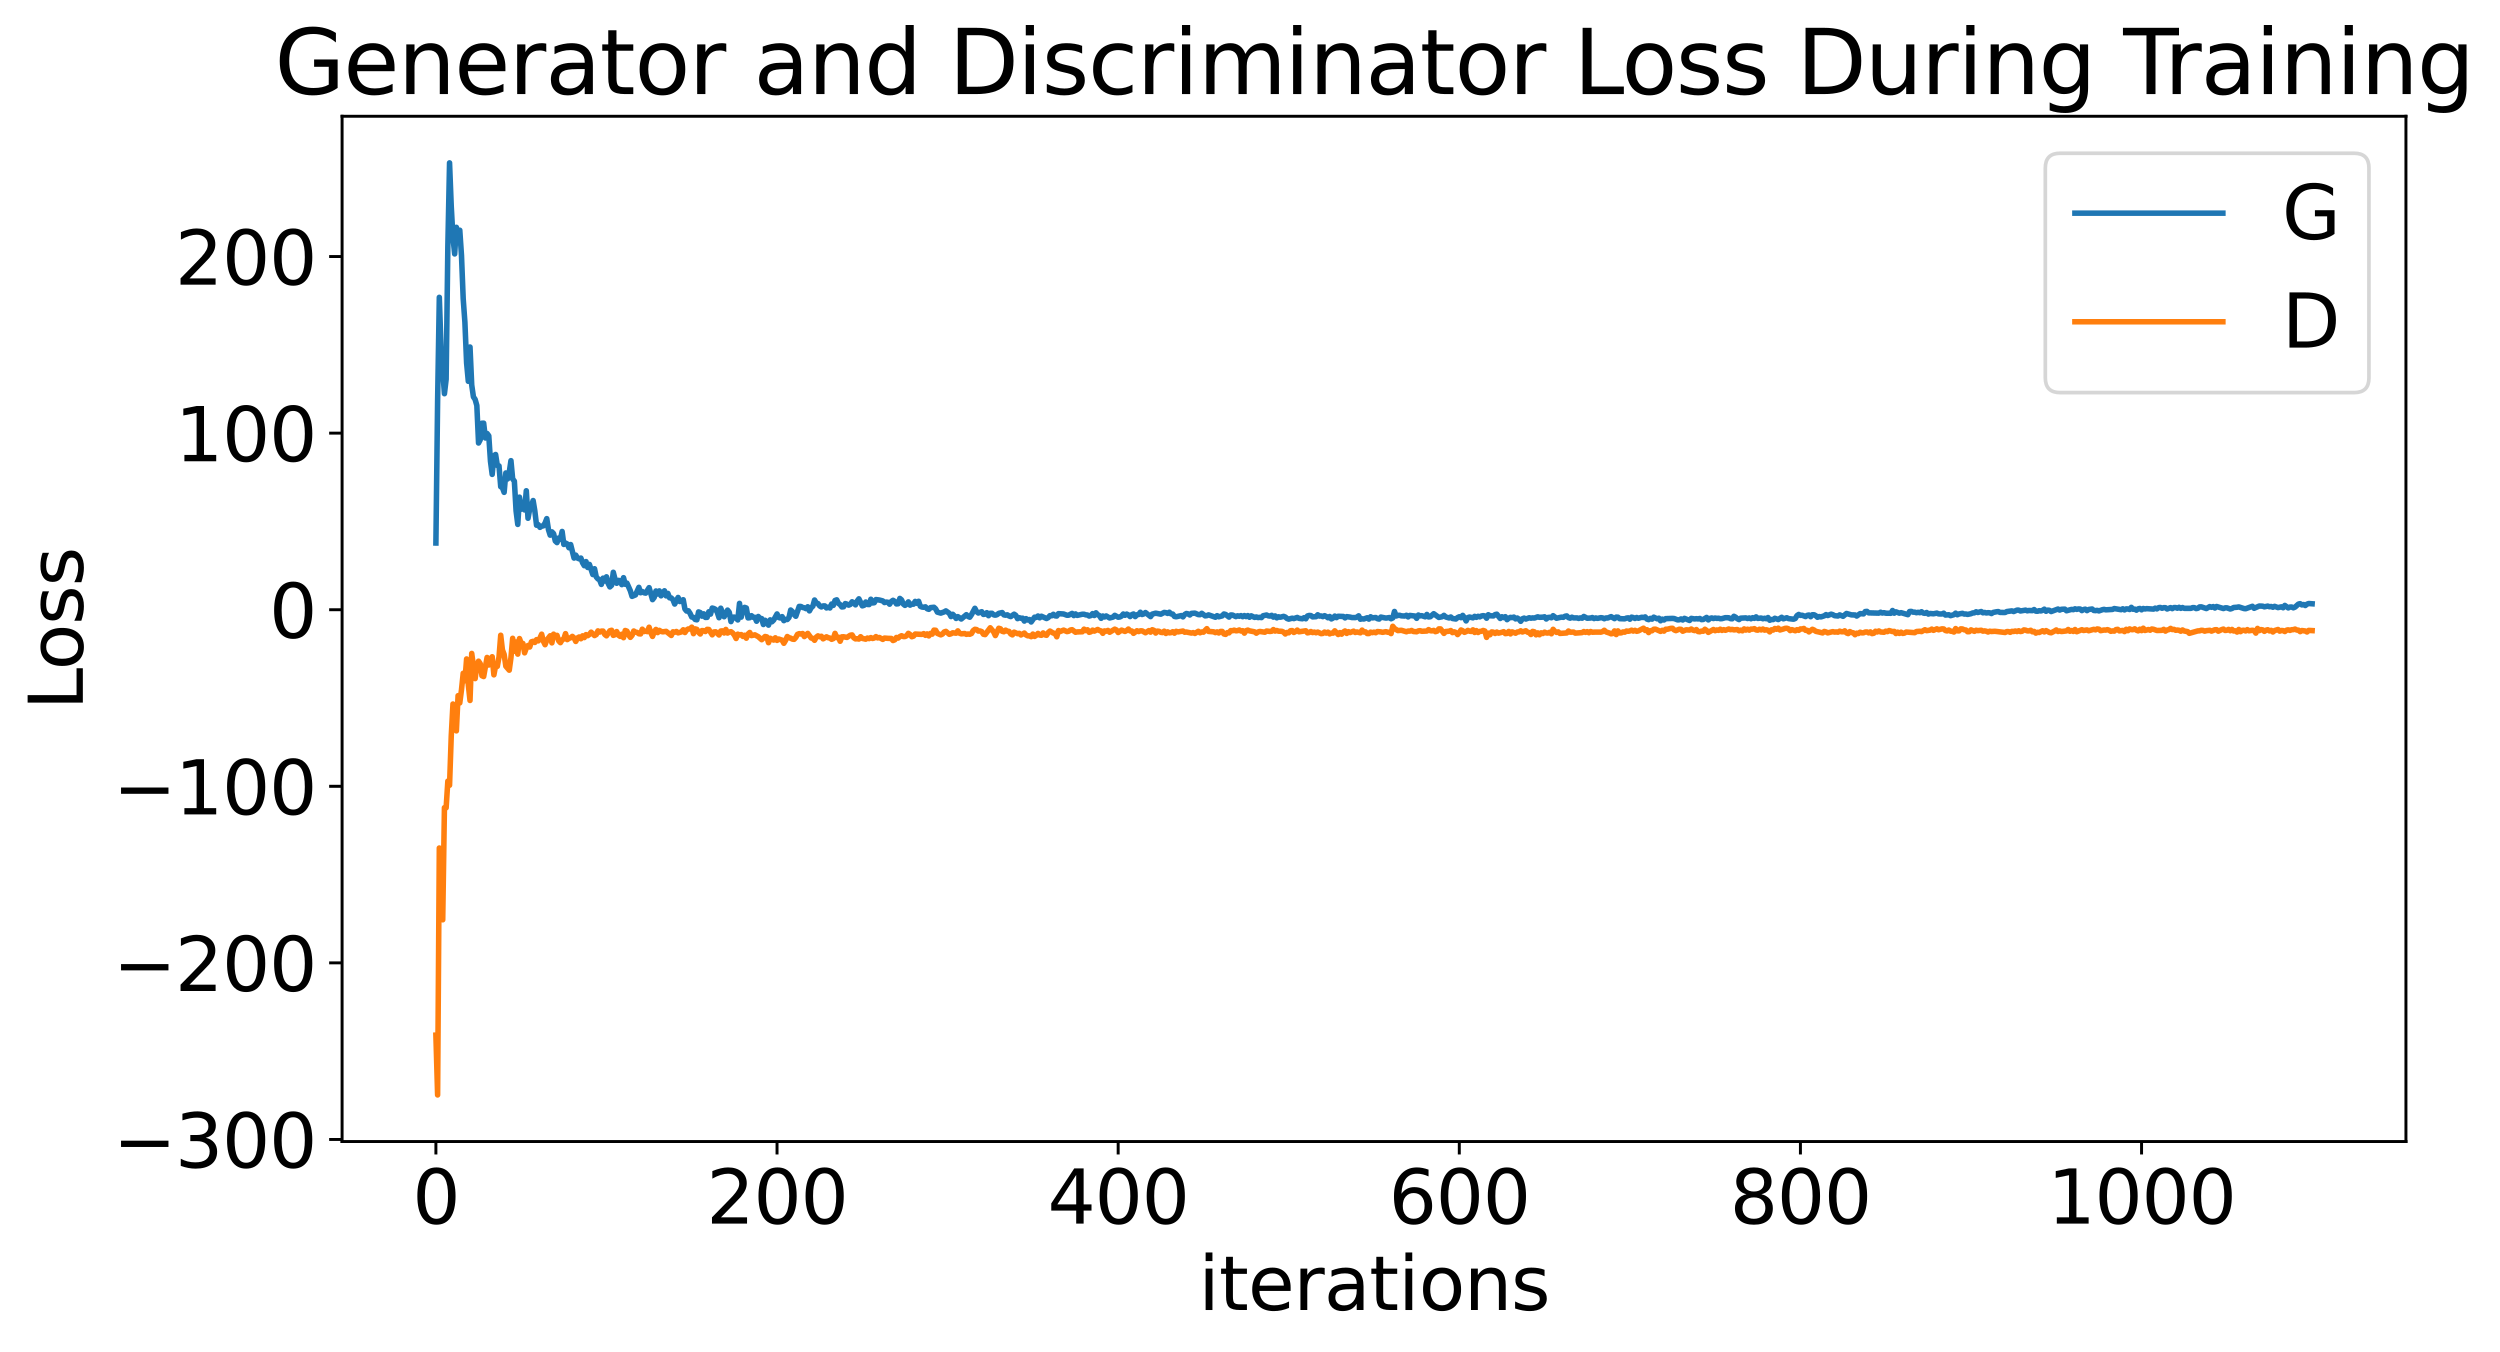 <?xml version="1.0" encoding="utf-8" standalone="no"?>
<!DOCTYPE svg PUBLIC "-//W3C//DTD SVG 1.1//EN"
  "http://www.w3.org/Graphics/SVG/1.1/DTD/svg11.dtd">
<svg xmlns:xlink="http://www.w3.org/1999/xlink" width="675.923pt" height="365.549pt" viewBox="0 0 675.923 365.549" xmlns="http://www.w3.org/2000/svg" version="1.1">
 <defs>
  <style type="text/css">*{stroke-linejoin: round; stroke-linecap: butt}</style>
 </defs>
 <g id="figure_1">
  <g id="patch_1">
   <path d="M 0 365.549 
L 675.923 365.549 
L 675.923 -0 
L 0 -0 
z
" style="fill: #ffffff"/>
  </g>
  <g id="axes_1">
   <g id="patch_2">
    <path d="M 92.491 308.636 
L 650.491 308.636 
L 650.491 31.436 
L 92.491 31.436 
z
" style="fill: #ffffff"/>
   </g>
   <g id="matplotlib.axis_1">
    <g id="xtick_1">
     <g id="line2d_1">
      <defs>
       <path id="mc535c08375" d="M 0 0 
L 0 3.5 
" style="stroke: #000000; stroke-width: 0.8"/>
      </defs>
      <g>
       <use xlink:href="#mc535c08375" x="117.854" y="308.636" style="stroke: #000000; stroke-width: 0.8"/>
      </g>
     </g>
     <g id="text_1">
      <!-- 0 -->
      <g transform="translate(111.492 330.833) scale(0.2 -0.2)">
       <defs>
        <path id="DejaVuSans-30" d="M 2034 4250 
Q 1547 4250 1301 3770 
Q 1056 3291 1056 2328 
Q 1056 1369 1301 889 
Q 1547 409 2034 409 
Q 2525 409 2770 889 
Q 3016 1369 3016 2328 
Q 3016 3291 2770 3770 
Q 2525 4250 2034 4250 
z
M 2034 4750 
Q 2819 4750 3233 4129 
Q 3647 3509 3647 2328 
Q 3647 1150 3233 529 
Q 2819 -91 2034 -91 
Q 1250 -91 836 529 
Q 422 1150 422 2328 
Q 422 3509 836 4129 
Q 1250 4750 2034 4750 
z
" transform="scale(0.016)"/>
       </defs>
       <use xlink:href="#DejaVuSans-30"/>
      </g>
     </g>
    </g>
    <g id="xtick_2">
     <g id="line2d_2">
      <g>
       <use xlink:href="#mc535c08375" x="210.086" y="308.636" style="stroke: #000000; stroke-width: 0.8"/>
      </g>
     </g>
     <g id="text_2">
      <!-- 200 -->
      <g transform="translate(190.998 330.833) scale(0.2 -0.2)">
       <defs>
        <path id="DejaVuSans-32" d="M 1228 531 
L 3431 531 
L 3431 0 
L 469 0 
L 469 531 
Q 828 903 1448 1529 
Q 2069 2156 2228 2338 
Q 2531 2678 2651 2914 
Q 2772 3150 2772 3378 
Q 2772 3750 2511 3984 
Q 2250 4219 1831 4219 
Q 1534 4219 1204 4116 
Q 875 4013 500 3803 
L 500 4441 
Q 881 4594 1212 4672 
Q 1544 4750 1819 4750 
Q 2544 4750 2975 4387 
Q 3406 4025 3406 3419 
Q 3406 3131 3298 2873 
Q 3191 2616 2906 2266 
Q 2828 2175 2409 1742 
Q 1991 1309 1228 531 
z
" transform="scale(0.016)"/>
       </defs>
       <use xlink:href="#DejaVuSans-32"/>
       <use xlink:href="#DejaVuSans-30" x="63.623"/>
       <use xlink:href="#DejaVuSans-30" x="127.246"/>
      </g>
     </g>
    </g>
    <g id="xtick_3">
     <g id="line2d_3">
      <g>
       <use xlink:href="#mc535c08375" x="302.317" y="308.636" style="stroke: #000000; stroke-width: 0.8"/>
      </g>
     </g>
     <g id="text_3">
      <!-- 400 -->
      <g transform="translate(283.23 330.833) scale(0.2 -0.2)">
       <defs>
        <path id="DejaVuSans-34" d="M 2419 4116 
L 825 1625 
L 2419 1625 
L 2419 4116 
z
M 2253 4666 
L 3047 4666 
L 3047 1625 
L 3713 1625 
L 3713 1100 
L 3047 1100 
L 3047 0 
L 2419 0 
L 2419 1100 
L 313 1100 
L 313 1709 
L 2253 4666 
z
" transform="scale(0.016)"/>
       </defs>
       <use xlink:href="#DejaVuSans-34"/>
       <use xlink:href="#DejaVuSans-30" x="63.623"/>
       <use xlink:href="#DejaVuSans-30" x="127.246"/>
      </g>
     </g>
    </g>
    <g id="xtick_4">
     <g id="line2d_4">
      <g>
       <use xlink:href="#mc535c08375" x="394.548" y="308.636" style="stroke: #000000; stroke-width: 0.8"/>
      </g>
     </g>
     <g id="text_4">
      <!-- 600 -->
      <g transform="translate(375.461 330.833) scale(0.2 -0.2)">
       <defs>
        <path id="DejaVuSans-36" d="M 2113 2584 
Q 1688 2584 1439 2293 
Q 1191 2003 1191 1497 
Q 1191 994 1439 701 
Q 1688 409 2113 409 
Q 2538 409 2786 701 
Q 3034 994 3034 1497 
Q 3034 2003 2786 2293 
Q 2538 2584 2113 2584 
z
M 3366 4563 
L 3366 3988 
Q 3128 4100 2886 4159 
Q 2644 4219 2406 4219 
Q 1781 4219 1451 3797 
Q 1122 3375 1075 2522 
Q 1259 2794 1537 2939 
Q 1816 3084 2150 3084 
Q 2853 3084 3261 2657 
Q 3669 2231 3669 1497 
Q 3669 778 3244 343 
Q 2819 -91 2113 -91 
Q 1303 -91 875 529 
Q 447 1150 447 2328 
Q 447 3434 972 4092 
Q 1497 4750 2381 4750 
Q 2619 4750 2861 4703 
Q 3103 4656 3366 4563 
z
" transform="scale(0.016)"/>
       </defs>
       <use xlink:href="#DejaVuSans-36"/>
       <use xlink:href="#DejaVuSans-30" x="63.623"/>
       <use xlink:href="#DejaVuSans-30" x="127.246"/>
      </g>
     </g>
    </g>
    <g id="xtick_5">
     <g id="line2d_5">
      <g>
       <use xlink:href="#mc535c08375" x="486.78" y="308.636" style="stroke: #000000; stroke-width: 0.8"/>
      </g>
     </g>
     <g id="text_5">
      <!-- 800 -->
      <g transform="translate(467.692 330.833) scale(0.2 -0.2)">
       <defs>
        <path id="DejaVuSans-38" d="M 2034 2216 
Q 1584 2216 1326 1975 
Q 1069 1734 1069 1313 
Q 1069 891 1326 650 
Q 1584 409 2034 409 
Q 2484 409 2743 651 
Q 3003 894 3003 1313 
Q 3003 1734 2745 1975 
Q 2488 2216 2034 2216 
z
M 1403 2484 
Q 997 2584 770 2862 
Q 544 3141 544 3541 
Q 544 4100 942 4425 
Q 1341 4750 2034 4750 
Q 2731 4750 3128 4425 
Q 3525 4100 3525 3541 
Q 3525 3141 3298 2862 
Q 3072 2584 2669 2484 
Q 3125 2378 3379 2068 
Q 3634 1759 3634 1313 
Q 3634 634 3220 271 
Q 2806 -91 2034 -91 
Q 1263 -91 848 271 
Q 434 634 434 1313 
Q 434 1759 690 2068 
Q 947 2378 1403 2484 
z
M 1172 3481 
Q 1172 3119 1398 2916 
Q 1625 2713 2034 2713 
Q 2441 2713 2670 2916 
Q 2900 3119 2900 3481 
Q 2900 3844 2670 4047 
Q 2441 4250 2034 4250 
Q 1625 4250 1398 4047 
Q 1172 3844 1172 3481 
z
" transform="scale(0.016)"/>
       </defs>
       <use xlink:href="#DejaVuSans-38"/>
       <use xlink:href="#DejaVuSans-30" x="63.623"/>
       <use xlink:href="#DejaVuSans-30" x="127.246"/>
      </g>
     </g>
    </g>
    <g id="xtick_6">
     <g id="line2d_6">
      <g>
       <use xlink:href="#mc535c08375" x="579.011" y="308.636" style="stroke: #000000; stroke-width: 0.8"/>
      </g>
     </g>
     <g id="text_6">
      <!-- 1000 -->
      <g transform="translate(553.561 330.833) scale(0.2 -0.2)">
       <defs>
        <path id="DejaVuSans-31" d="M 794 531 
L 1825 531 
L 1825 4091 
L 703 3866 
L 703 4441 
L 1819 4666 
L 2450 4666 
L 2450 531 
L 3481 531 
L 3481 0 
L 794 0 
L 794 531 
z
" transform="scale(0.016)"/>
       </defs>
       <use xlink:href="#DejaVuSans-31"/>
       <use xlink:href="#DejaVuSans-30" x="63.623"/>
       <use xlink:href="#DejaVuSans-30" x="127.246"/>
       <use xlink:href="#DejaVuSans-30" x="190.869"/>
      </g>
     </g>
    </g>
    <g id="text_7">
     <!-- iterations -->
     <g transform="translate(324.036 354.189) scale(0.2 -0.2)">
      <defs>
       <path id="DejaVuSans-69" d="M 603 3500 
L 1178 3500 
L 1178 0 
L 603 0 
L 603 3500 
z
M 603 4863 
L 1178 4863 
L 1178 4134 
L 603 4134 
L 603 4863 
z
" transform="scale(0.016)"/>
       <path id="DejaVuSans-74" d="M 1172 4494 
L 1172 3500 
L 2356 3500 
L 2356 3053 
L 1172 3053 
L 1172 1153 
Q 1172 725 1289 603 
Q 1406 481 1766 481 
L 2356 481 
L 2356 0 
L 1766 0 
Q 1100 0 847 248 
Q 594 497 594 1153 
L 594 3053 
L 172 3053 
L 172 3500 
L 594 3500 
L 594 4494 
L 1172 4494 
z
" transform="scale(0.016)"/>
       <path id="DejaVuSans-65" d="M 3597 1894 
L 3597 1613 
L 953 1613 
Q 991 1019 1311 708 
Q 1631 397 2203 397 
Q 2534 397 2845 478 
Q 3156 559 3463 722 
L 3463 178 
Q 3153 47 2828 -22 
Q 2503 -91 2169 -91 
Q 1331 -91 842 396 
Q 353 884 353 1716 
Q 353 2575 817 3079 
Q 1281 3584 2069 3584 
Q 2775 3584 3186 3129 
Q 3597 2675 3597 1894 
z
M 3022 2063 
Q 3016 2534 2758 2815 
Q 2500 3097 2075 3097 
Q 1594 3097 1305 2825 
Q 1016 2553 972 2059 
L 3022 2063 
z
" transform="scale(0.016)"/>
       <path id="DejaVuSans-72" d="M 2631 2963 
Q 2534 3019 2420 3045 
Q 2306 3072 2169 3072 
Q 1681 3072 1420 2755 
Q 1159 2438 1159 1844 
L 1159 0 
L 581 0 
L 581 3500 
L 1159 3500 
L 1159 2956 
Q 1341 3275 1631 3429 
Q 1922 3584 2338 3584 
Q 2397 3584 2469 3576 
Q 2541 3569 2628 3553 
L 2631 2963 
z
" transform="scale(0.016)"/>
       <path id="DejaVuSans-61" d="M 2194 1759 
Q 1497 1759 1228 1600 
Q 959 1441 959 1056 
Q 959 750 1161 570 
Q 1363 391 1709 391 
Q 2188 391 2477 730 
Q 2766 1069 2766 1631 
L 2766 1759 
L 2194 1759 
z
M 3341 1997 
L 3341 0 
L 2766 0 
L 2766 531 
Q 2569 213 2275 61 
Q 1981 -91 1556 -91 
Q 1019 -91 701 211 
Q 384 513 384 1019 
Q 384 1609 779 1909 
Q 1175 2209 1959 2209 
L 2766 2209 
L 2766 2266 
Q 2766 2663 2505 2880 
Q 2244 3097 1772 3097 
Q 1472 3097 1187 3025 
Q 903 2953 641 2809 
L 641 3341 
Q 956 3463 1253 3523 
Q 1550 3584 1831 3584 
Q 2591 3584 2966 3190 
Q 3341 2797 3341 1997 
z
" transform="scale(0.016)"/>
       <path id="DejaVuSans-6f" d="M 1959 3097 
Q 1497 3097 1228 2736 
Q 959 2375 959 1747 
Q 959 1119 1226 758 
Q 1494 397 1959 397 
Q 2419 397 2687 759 
Q 2956 1122 2956 1747 
Q 2956 2369 2687 2733 
Q 2419 3097 1959 3097 
z
M 1959 3584 
Q 2709 3584 3137 3096 
Q 3566 2609 3566 1747 
Q 3566 888 3137 398 
Q 2709 -91 1959 -91 
Q 1206 -91 779 398 
Q 353 888 353 1747 
Q 353 2609 779 3096 
Q 1206 3584 1959 3584 
z
" transform="scale(0.016)"/>
       <path id="DejaVuSans-6e" d="M 3513 2113 
L 3513 0 
L 2938 0 
L 2938 2094 
Q 2938 2591 2744 2837 
Q 2550 3084 2163 3084 
Q 1697 3084 1428 2787 
Q 1159 2491 1159 1978 
L 1159 0 
L 581 0 
L 581 3500 
L 1159 3500 
L 1159 2956 
Q 1366 3272 1645 3428 
Q 1925 3584 2291 3584 
Q 2894 3584 3203 3211 
Q 3513 2838 3513 2113 
z
" transform="scale(0.016)"/>
       <path id="DejaVuSans-73" d="M 2834 3397 
L 2834 2853 
Q 2591 2978 2328 3040 
Q 2066 3103 1784 3103 
Q 1356 3103 1142 2972 
Q 928 2841 928 2578 
Q 928 2378 1081 2264 
Q 1234 2150 1697 2047 
L 1894 2003 
Q 2506 1872 2764 1633 
Q 3022 1394 3022 966 
Q 3022 478 2636 193 
Q 2250 -91 1575 -91 
Q 1294 -91 989 -36 
Q 684 19 347 128 
L 347 722 
Q 666 556 975 473 
Q 1284 391 1588 391 
Q 1994 391 2212 530 
Q 2431 669 2431 922 
Q 2431 1156 2273 1281 
Q 2116 1406 1581 1522 
L 1381 1569 
Q 847 1681 609 1914 
Q 372 2147 372 2553 
Q 372 3047 722 3315 
Q 1072 3584 1716 3584 
Q 2034 3584 2315 3537 
Q 2597 3491 2834 3397 
z
" transform="scale(0.016)"/>
      </defs>
      <use xlink:href="#DejaVuSans-69"/>
      <use xlink:href="#DejaVuSans-74" x="27.783"/>
      <use xlink:href="#DejaVuSans-65" x="66.992"/>
      <use xlink:href="#DejaVuSans-72" x="128.516"/>
      <use xlink:href="#DejaVuSans-61" x="169.629"/>
      <use xlink:href="#DejaVuSans-74" x="230.908"/>
      <use xlink:href="#DejaVuSans-69" x="270.117"/>
      <use xlink:href="#DejaVuSans-6f" x="297.9"/>
      <use xlink:href="#DejaVuSans-6e" x="359.082"/>
      <use xlink:href="#DejaVuSans-73" x="422.461"/>
     </g>
    </g>
   </g>
   <g id="matplotlib.axis_2">
    <g id="ytick_1">
     <g id="line2d_7">
      <defs>
       <path id="m885daab486" d="M 0 0 
L -3.5 0 
" style="stroke: #000000; stroke-width: 0.8"/>
      </defs>
      <g>
       <use xlink:href="#m885daab486" x="92.491" y="308.076" style="stroke: #000000; stroke-width: 0.8"/>
      </g>
     </g>
     <g id="text_8">
      <!-- −300 -->
      <g transform="translate(30.556 315.675) scale(0.2 -0.2)">
       <defs>
        <path id="DejaVuSans-2212" d="M 678 2272 
L 4684 2272 
L 4684 1741 
L 678 1741 
L 678 2272 
z
" transform="scale(0.016)"/>
        <path id="DejaVuSans-33" d="M 2597 2516 
Q 3050 2419 3304 2112 
Q 3559 1806 3559 1356 
Q 3559 666 3084 287 
Q 2609 -91 1734 -91 
Q 1441 -91 1130 -33 
Q 819 25 488 141 
L 488 750 
Q 750 597 1062 519 
Q 1375 441 1716 441 
Q 2309 441 2620 675 
Q 2931 909 2931 1356 
Q 2931 1769 2642 2001 
Q 2353 2234 1838 2234 
L 1294 2234 
L 1294 2753 
L 1863 2753 
Q 2328 2753 2575 2939 
Q 2822 3125 2822 3475 
Q 2822 3834 2567 4026 
Q 2313 4219 1838 4219 
Q 1578 4219 1281 4162 
Q 984 4106 628 3988 
L 628 4550 
Q 988 4650 1302 4700 
Q 1616 4750 1894 4750 
Q 2613 4750 3031 4423 
Q 3450 4097 3450 3541 
Q 3450 3153 3228 2886 
Q 3006 2619 2597 2516 
z
" transform="scale(0.016)"/>
       </defs>
       <use xlink:href="#DejaVuSans-2212"/>
       <use xlink:href="#DejaVuSans-33" x="83.789"/>
       <use xlink:href="#DejaVuSans-30" x="147.412"/>
       <use xlink:href="#DejaVuSans-30" x="211.035"/>
      </g>
     </g>
    </g>
    <g id="ytick_2">
     <g id="line2d_8">
      <g>
       <use xlink:href="#m885daab486" x="92.491" y="260.334" style="stroke: #000000; stroke-width: 0.8"/>
      </g>
     </g>
     <g id="text_9">
      <!-- −200 -->
      <g transform="translate(30.556 267.932) scale(0.2 -0.2)">
       <use xlink:href="#DejaVuSans-2212"/>
       <use xlink:href="#DejaVuSans-32" x="83.789"/>
       <use xlink:href="#DejaVuSans-30" x="147.412"/>
       <use xlink:href="#DejaVuSans-30" x="211.035"/>
      </g>
     </g>
    </g>
    <g id="ytick_3">
     <g id="line2d_9">
      <g>
       <use xlink:href="#m885daab486" x="92.491" y="212.591" style="stroke: #000000; stroke-width: 0.8"/>
      </g>
     </g>
     <g id="text_10">
      <!-- −100 -->
      <g transform="translate(30.556 220.19) scale(0.2 -0.2)">
       <use xlink:href="#DejaVuSans-2212"/>
       <use xlink:href="#DejaVuSans-31" x="83.789"/>
       <use xlink:href="#DejaVuSans-30" x="147.412"/>
       <use xlink:href="#DejaVuSans-30" x="211.035"/>
      </g>
     </g>
    </g>
    <g id="ytick_4">
     <g id="line2d_10">
      <g>
       <use xlink:href="#m885daab486" x="92.491" y="164.849" style="stroke: #000000; stroke-width: 0.8"/>
      </g>
     </g>
     <g id="text_11">
      <!-- 0 -->
      <g transform="translate(72.766 172.447) scale(0.2 -0.2)">
       <use xlink:href="#DejaVuSans-30"/>
      </g>
     </g>
    </g>
    <g id="ytick_5">
     <g id="line2d_11">
      <g>
       <use xlink:href="#m885daab486" x="92.491" y="117.106" style="stroke: #000000; stroke-width: 0.8"/>
      </g>
     </g>
     <g id="text_12">
      <!-- 100 -->
      <g transform="translate(47.316 124.704) scale(0.2 -0.2)">
       <use xlink:href="#DejaVuSans-31"/>
       <use xlink:href="#DejaVuSans-30" x="63.623"/>
       <use xlink:href="#DejaVuSans-30" x="127.246"/>
      </g>
     </g>
    </g>
    <g id="ytick_6">
     <g id="line2d_12">
      <g>
       <use xlink:href="#m885daab486" x="92.491" y="69.363" style="stroke: #000000; stroke-width: 0.8"/>
      </g>
     </g>
     <g id="text_13">
      <!-- 200 -->
      <g transform="translate(47.316 76.962) scale(0.2 -0.2)">
       <use xlink:href="#DejaVuSans-32"/>
       <use xlink:href="#DejaVuSans-30" x="63.623"/>
       <use xlink:href="#DejaVuSans-30" x="127.246"/>
      </g>
     </g>
    </g>
    <g id="text_14">
     <!-- Loss -->
     <g transform="translate(22.397 191.971) rotate(-90) scale(0.2 -0.2)">
      <defs>
       <path id="DejaVuSans-4c" d="M 628 4666 
L 1259 4666 
L 1259 531 
L 3531 531 
L 3531 0 
L 628 0 
L 628 4666 
z
" transform="scale(0.016)"/>
      </defs>
      <use xlink:href="#DejaVuSans-4c"/>
      <use xlink:href="#DejaVuSans-6f" x="53.963"/>
      <use xlink:href="#DejaVuSans-73" x="115.145"/>
      <use xlink:href="#DejaVuSans-73" x="167.244"/>
     </g>
    </g>
   </g>
   <g id="line2d_13">
    <path d="M 117.854 146.813 
L 118.315 108.372 
L 118.777 80.392 
L 119.238 93.975 
L 120.16 106.443 
L 120.621 102.549 
L 121.082 66.652 
L 121.544 44.036 
L 122.005 55.804 
L 122.466 64.166 
L 122.927 68.653 
L 123.388 61.461 
L 123.849 63.79 
L 124.31 62.243 
L 124.772 69.058 
L 125.233 80.741 
L 125.694 87.131 
L 126.155 98.14 
L 126.616 103.093 
L 127.077 93.826 
L 127.539 104.095 
L 128 107.309 
L 128.461 107.993 
L 128.922 109.645 
L 129.383 119.774 
L 129.844 118.893 
L 130.306 114.43 
L 130.767 114.412 
L 131.228 118.415 
L 131.689 117.207 
L 132.15 117.824 
L 132.611 124.735 
L 133.072 128.259 
L 133.534 123.196 
L 133.995 122.886 
L 134.456 125.844 
L 134.917 125.967 
L 135.378 131.582 
L 135.839 131.872 
L 136.301 133.114 
L 136.762 127.878 
L 137.223 129.496 
L 137.684 127.713 
L 138.145 124.552 
L 138.606 129.481 
L 139.067 130.091 
L 139.529 138.115 
L 139.99 141.782 
L 140.451 134.415 
L 140.912 137.676 
L 141.373 136.065 
L 141.834 137.87 
L 142.296 132.691 
L 142.757 140.12 
L 143.218 137.645 
L 143.679 136.745 
L 144.14 135.336 
L 144.601 138.13 
L 145.063 142.003 
L 145.524 141.846 
L 145.985 142.579 
L 146.446 142.251 
L 146.907 142.172 
L 147.368 141.417 
L 147.829 140.225 
L 148.291 143.217 
L 148.752 144.688 
L 149.213 143.797 
L 149.674 144.278 
L 150.135 146.271 
L 150.596 146.702 
L 151.058 145.462 
L 151.519 145.834 
L 151.98 143.693 
L 152.441 147.194 
L 152.902 146.821 
L 153.363 147.072 
L 153.825 148.094 
L 154.286 147.234 
L 155.208 150.884 
L 155.669 150.093 
L 156.13 150.883 
L 156.591 151.093 
L 157.053 150.889 
L 157.514 152.174 
L 157.975 152.943 
L 158.436 151.838 
L 158.897 153.426 
L 159.358 152.602 
L 160.281 155.337 
L 160.742 153.769 
L 161.203 155.986 
L 161.664 156.514 
L 162.125 156.792 
L 162.586 158.005 
L 163.048 156.319 
L 163.509 157.103 
L 163.97 155.953 
L 164.431 157.745 
L 164.892 158.684 
L 165.353 158.245 
L 165.815 154.73 
L 166.276 156.566 
L 166.737 157.7 
L 167.198 156.92 
L 167.659 157.017 
L 168.12 158.068 
L 168.582 156.191 
L 169.043 157.969 
L 169.504 157.663 
L 170.426 159.728 
L 170.887 161.236 
L 171.81 160.848 
L 172.732 158.8 
L 173.193 160.26 
L 173.654 159.927 
L 174.115 160.268 
L 174.577 160.365 
L 175.499 158.884 
L 176.421 162.123 
L 176.882 161.528 
L 177.344 159.785 
L 177.805 160.608 
L 178.266 159.759 
L 178.727 161.089 
L 179.649 159.732 
L 180.11 161.107 
L 180.572 160.441 
L 181.033 161.63 
L 181.494 161.671 
L 181.955 162.152 
L 182.416 163.316 
L 183.339 161.537 
L 183.8 162.636 
L 184.722 162.15 
L 185.183 164.664 
L 185.644 165.211 
L 186.106 165.14 
L 186.567 165.83 
L 187.028 166.831 
L 187.489 166.919 
L 187.95 167.478 
L 188.411 167.576 
L 188.872 165.443 
L 189.334 165.627 
L 189.795 166.593 
L 190.256 165.962 
L 190.717 166.931 
L 191.178 166.917 
L 191.639 165.406 
L 192.101 166.035 
L 192.562 164.4 
L 193.023 164.528 
L 193.484 164.778 
L 193.945 165.584 
L 194.406 167.012 
L 194.867 164.441 
L 195.79 166.745 
L 196.712 164.956 
L 197.173 165.544 
L 197.634 168.059 
L 198.096 166.863 
L 198.557 166.852 
L 199.018 167.158 
L 199.479 167.611 
L 199.94 163.137 
L 200.401 166.852 
L 200.863 164.939 
L 201.324 164.214 
L 201.785 164.387 
L 202.246 167.064 
L 202.707 167.008 
L 203.168 166.463 
L 203.629 166.887 
L 204.091 166.91 
L 204.552 167.963 
L 205.013 166.681 
L 205.474 167.176 
L 205.935 167.246 
L 206.396 168.844 
L 206.858 167.709 
L 207.319 168.158 
L 207.78 169.018 
L 208.241 167.592 
L 208.702 168.116 
L 209.163 167.66 
L 210.086 165.995 
L 210.547 166.96 
L 211.008 167.091 
L 211.469 166.722 
L 211.93 167.802 
L 212.391 167.452 
L 212.853 167.494 
L 213.314 166.977 
L 213.775 164.934 
L 214.236 165.345 
L 214.697 166.148 
L 215.158 166.617 
L 216.081 163.957 
L 216.542 163.967 
L 217.003 164.243 
L 217.464 164.333 
L 217.925 164.564 
L 218.386 164.054 
L 218.848 165.162 
L 219.309 164.311 
L 219.77 163.895 
L 220.231 162.23 
L 220.692 163.021 
L 221.153 163.191 
L 221.615 163.821 
L 222.076 164.095 
L 222.537 163.816 
L 222.998 163.811 
L 223.459 164.366 
L 223.92 164.154 
L 224.382 164.381 
L 224.843 163.315 
L 225.304 163.672 
L 225.765 162.35 
L 226.226 162.175 
L 226.687 163.137 
L 227.148 163.468 
L 227.61 164.098 
L 228.071 164.052 
L 228.532 163.192 
L 228.993 163.338 
L 229.454 163.61 
L 229.915 163.409 
L 230.377 162.704 
L 230.838 163.023 
L 231.299 163.529 
L 231.76 162.514 
L 232.221 161.906 
L 233.144 163.801 
L 233.605 163.662 
L 234.066 162.767 
L 234.527 163.428 
L 234.988 163.458 
L 235.449 162.019 
L 235.91 163.02 
L 236.372 162.951 
L 236.833 162.107 
L 237.755 162.229 
L 238.677 162.468 
L 239.139 162.913 
L 239.6 162.775 
L 240.061 162.843 
L 240.522 163.355 
L 240.983 162.628 
L 241.444 162.306 
L 241.906 162.595 
L 242.367 163.28 
L 242.828 163.235 
L 243.289 161.798 
L 243.75 162.181 
L 244.211 163.301 
L 244.672 163.675 
L 245.134 163.381 
L 245.595 162.734 
L 246.056 163.61 
L 246.517 163.323 
L 246.978 163.353 
L 247.439 162.602 
L 247.901 163.122 
L 248.362 162.57 
L 248.823 163.909 
L 249.284 164.132 
L 249.745 164.182 
L 250.206 164.069 
L 250.667 164.588 
L 251.129 164.74 
L 251.59 164.283 
L 252.512 164.186 
L 252.973 164.616 
L 253.434 165.504 
L 254.357 165.767 
L 255.279 165.438 
L 255.74 165.166 
L 256.663 165.821 
L 257.124 166.699 
L 257.585 166.09 
L 258.046 166.546 
L 258.507 167.202 
L 258.968 166.722 
L 259.891 167.357 
L 261.274 166.196 
L 261.735 166.672 
L 262.196 166.874 
L 262.658 166.186 
L 263.58 164.469 
L 264.041 165.367 
L 264.502 165.737 
L 265.425 165.389 
L 265.886 166.118 
L 266.347 166.045 
L 266.808 165.652 
L 267.269 166.464 
L 267.73 165.812 
L 268.191 165.811 
L 268.653 166.233 
L 269.114 166.329 
L 269.575 166.184 
L 270.036 165.832 
L 270.958 165.619 
L 271.42 166.241 
L 271.881 166.332 
L 272.342 166.229 
L 272.803 166.537 
L 273.264 166.707 
L 274.186 166.057 
L 274.648 166.367 
L 275.109 167.26 
L 275.57 167.008 
L 276.031 167.162 
L 276.492 167.142 
L 276.953 167.918 
L 277.415 167.266 
L 277.876 167.63 
L 278.337 167.502 
L 278.798 168.161 
L 279.72 166.867 
L 280.182 166.92 
L 280.643 166.549 
L 281.104 167.039 
L 281.565 166.612 
L 282.948 167.228 
L 283.41 166.976 
L 283.871 166.452 
L 284.332 166.489 
L 284.793 166.092 
L 285.254 166.502 
L 285.715 166.56 
L 286.177 165.91 
L 287.56 166.006 
L 288.482 166.349 
L 288.944 166.323 
L 289.866 165.846 
L 290.327 166.437 
L 290.788 165.984 
L 291.249 166.38 
L 292.633 166.068 
L 293.094 166.07 
L 293.555 166.238 
L 294.016 166.275 
L 294.477 166.56 
L 294.939 166.428 
L 295.4 165.903 
L 295.861 166.414 
L 296.322 165.688 
L 296.783 166.21 
L 297.244 166.443 
L 297.706 167.175 
L 298.167 166.547 
L 298.628 166.812 
L 299.089 166.534 
L 300.011 167.081 
L 300.934 166.84 
L 301.395 166.369 
L 302.317 166.876 
L 302.778 166.808 
L 303.239 166.563 
L 303.701 166.01 
L 304.162 166.357 
L 304.623 166.028 
L 305.084 166.255 
L 305.545 166.696 
L 306.006 166.184 
L 306.467 166.003 
L 306.929 166.706 
L 307.39 166.215 
L 307.851 166.142 
L 308.312 165.532 
L 308.773 166.138 
L 309.234 165.987 
L 309.696 165.612 
L 311.079 166.712 
L 311.54 166.035 
L 312.463 165.784 
L 313.846 166.055 
L 314.768 165.584 
L 315.229 165.646 
L 315.691 165.847 
L 316.152 165.522 
L 316.613 165.979 
L 317.074 166.035 
L 317.535 166.662 
L 317.996 166.76 
L 319.38 166.435 
L 319.841 166.783 
L 320.302 166.141 
L 320.763 165.875 
L 321.225 165.975 
L 321.686 166.271 
L 322.147 165.838 
L 323.069 165.77 
L 323.991 166.178 
L 324.453 166.191 
L 324.914 165.818 
L 325.836 166.511 
L 326.297 166.449 
L 326.758 166.241 
L 328.603 166.883 
L 329.064 166.46 
L 329.525 166.758 
L 330.448 166.516 
L 330.909 166.008 
L 331.37 166.129 
L 332.292 166.845 
L 332.753 166.274 
L 333.215 166.282 
L 334.137 166.712 
L 334.598 166.497 
L 335.059 166.611 
L 335.52 166.444 
L 335.982 166.73 
L 336.443 166.437 
L 336.904 166.704 
L 337.365 166.441 
L 337.826 166.89 
L 338.287 166.503 
L 339.21 166.926 
L 339.671 166.803 
L 340.132 166.976 
L 340.593 166.899 
L 341.054 166.984 
L 341.515 166.476 
L 342.438 166.278 
L 342.899 166.503 
L 343.36 166.57 
L 343.821 166.37 
L 344.282 166.853 
L 344.744 166.531 
L 345.205 167.048 
L 345.666 166.761 
L 346.127 166.886 
L 347.049 166.645 
L 347.51 166.826 
L 347.972 167.224 
L 348.433 167.398 
L 349.355 167.137 
L 349.816 167.25 
L 350.739 166.936 
L 351.2 167.181 
L 352.122 167.295 
L 352.583 167.001 
L 353.044 167.302 
L 353.506 166.535 
L 353.967 166.397 
L 354.428 166.435 
L 354.889 166.783 
L 355.811 166.731 
L 356.272 166.217 
L 356.734 166.567 
L 357.195 166.529 
L 357.656 166.719 
L 358.117 166.465 
L 358.578 166.683 
L 359.039 167.027 
L 359.501 166.683 
L 359.962 167.336 
L 360.423 167.092 
L 360.884 166.567 
L 361.345 166.989 
L 361.806 166.623 
L 363.19 166.675 
L 363.651 167.062 
L 364.112 166.724 
L 365.034 166.845 
L 365.496 166.962 
L 366.418 166.983 
L 366.879 166.842 
L 367.34 166.502 
L 367.801 167.418 
L 368.263 167.302 
L 368.724 167.366 
L 369.646 167.024 
L 370.107 167.391 
L 370.568 166.757 
L 371.029 167.057 
L 371.952 166.958 
L 372.413 167.276 
L 372.874 167.375 
L 373.335 166.841 
L 374.719 167.113 
L 375.641 166.972 
L 376.102 167.291 
L 376.563 167.067 
L 377.025 165.323 
L 377.486 166.546 
L 377.947 166.38 
L 378.408 166.35 
L 378.869 166.504 
L 379.791 166.556 
L 380.253 166.356 
L 380.714 166.794 
L 381.175 166.395 
L 382.558 166.558 
L 383.02 167.176 
L 383.481 166.287 
L 383.942 166.511 
L 384.403 166.462 
L 385.325 166.764 
L 385.786 166.13 
L 386.248 166.803 
L 386.709 166.742 
L 387.631 165.927 
L 389.015 166.934 
L 389.937 166.745 
L 390.398 166.37 
L 390.859 166.801 
L 391.782 167.071 
L 392.243 166.816 
L 392.704 167.223 
L 393.626 167.363 
L 394.087 166.969 
L 394.548 166.753 
L 395.01 166.998 
L 395.471 166.382 
L 395.932 166.995 
L 396.393 167.875 
L 396.854 166.987 
L 397.315 166.826 
L 398.238 167.049 
L 398.699 166.645 
L 399.16 166.91 
L 399.621 166.632 
L 400.082 166.784 
L 400.544 166.545 
L 401.005 166.456 
L 401.466 166.537 
L 401.927 167.145 
L 402.388 166.201 
L 402.849 166.478 
L 403.772 166.526 
L 404.233 166.162 
L 404.694 166.062 
L 405.616 167.214 
L 406.077 166.756 
L 406.539 166.974 
L 407 166.738 
L 407.461 167.536 
L 407.922 167.145 
L 408.383 166.92 
L 408.844 166.985 
L 409.306 166.844 
L 409.767 167.331 
L 410.228 167.096 
L 410.689 167.413 
L 411.15 167.982 
L 411.611 167.303 
L 412.072 167.114 
L 412.534 167.372 
L 413.456 167.021 
L 413.917 167.147 
L 414.378 167.058 
L 414.839 167.107 
L 415.762 166.768 
L 416.223 166.903 
L 417.145 166.86 
L 417.606 166.764 
L 418.067 167.353 
L 418.529 166.947 
L 418.99 166.897 
L 419.451 167.016 
L 419.912 166.462 
L 420.834 167.159 
L 421.757 166.939 
L 422.218 166.852 
L 422.679 166.908 
L 423.14 166.615 
L 423.601 166.527 
L 424.063 166.991 
L 424.524 167.132 
L 424.985 166.872 
L 425.446 167.064 
L 426.368 167.056 
L 426.829 167.201 
L 427.291 167.046 
L 427.752 167.141 
L 428.213 166.671 
L 429.135 167.151 
L 430.058 167.093 
L 430.519 166.961 
L 430.98 167.238 
L 431.441 167.067 
L 431.902 167.195 
L 432.825 166.998 
L 433.286 167.06 
L 433.747 167.289 
L 434.208 167.065 
L 434.669 167.093 
L 435.591 166.718 
L 436.514 167.257 
L 436.975 166.848 
L 437.436 166.865 
L 437.897 167.268 
L 439.281 167.315 
L 439.742 167.112 
L 440.203 167.048 
L 440.664 167.417 
L 441.125 166.859 
L 441.586 166.975 
L 442.048 167.212 
L 442.509 166.953 
L 442.97 167.154 
L 443.892 166.886 
L 444.353 166.962 
L 444.815 166.795 
L 445.276 167.377 
L 445.737 167.534 
L 446.198 167.193 
L 446.659 167.396 
L 447.12 166.865 
L 448.043 167.31 
L 448.504 167.144 
L 448.965 167.839 
L 449.426 167.392 
L 449.887 167.624 
L 450.348 167.267 
L 452.193 167.197 
L 452.654 167.239 
L 453.577 167.601 
L 454.038 167.567 
L 454.499 167.343 
L 454.96 167.627 
L 455.421 167.185 
L 456.805 167.754 
L 457.266 167.193 
L 458.188 167.345 
L 458.649 167.276 
L 459.11 167.338 
L 459.572 167.218 
L 460.033 167.525 
L 460.494 167.486 
L 461.416 166.934 
L 461.877 167.599 
L 462.339 167.196 
L 462.8 167.073 
L 463.261 167.231 
L 463.722 167.088 
L 464.183 167.194 
L 464.644 167.141 
L 465.106 167.288 
L 465.567 167.258 
L 466.489 166.999 
L 467.411 167.024 
L 467.872 167.266 
L 468.334 167.303 
L 468.795 166.629 
L 469.256 166.868 
L 469.717 167.276 
L 470.178 167.517 
L 470.639 167.131 
L 472.023 167.059 
L 472.484 167.225 
L 472.945 167.074 
L 473.406 167.3 
L 473.867 167.005 
L 474.329 167.181 
L 474.79 166.782 
L 475.251 167.195 
L 476.173 167.097 
L 476.634 167.292 
L 477.096 167.159 
L 477.557 167.285 
L 478.018 166.967 
L 478.479 167.694 
L 478.94 167.503 
L 479.401 167.514 
L 479.863 167.161 
L 480.785 167.503 
L 481.707 166.898 
L 482.168 167.31 
L 483.091 167.016 
L 483.552 167.251 
L 484.935 167.416 
L 485.396 167.211 
L 485.858 166.434 
L 486.319 166.127 
L 486.78 166.374 
L 487.241 166.34 
L 488.163 166.699 
L 488.625 166.367 
L 489.086 166.289 
L 489.547 166.737 
L 490.008 166.21 
L 490.469 166.206 
L 490.93 166.469 
L 491.391 166.893 
L 491.853 166.7 
L 492.314 166.797 
L 493.236 166.497 
L 493.697 166.17 
L 494.158 166.418 
L 495.081 166.053 
L 495.542 166.192 
L 496.003 166.459 
L 496.925 166.548 
L 497.386 166.246 
L 498.309 166.631 
L 499.231 165.867 
L 500.615 166.255 
L 501.537 166.263 
L 501.998 166.559 
L 502.92 165.905 
L 503.843 165.974 
L 504.304 165.351 
L 504.765 165.298 
L 505.226 165.698 
L 507.993 165.775 
L 508.454 165.533 
L 508.915 165.744 
L 509.377 165.648 
L 509.838 165.787 
L 511.221 165.81 
L 511.682 165.062 
L 512.144 165.785 
L 512.605 165.419 
L 513.527 165.781 
L 513.988 165.648 
L 515.833 166.188 
L 516.294 165.338 
L 516.755 165.297 
L 517.216 165.515 
L 517.677 165.505 
L 518.139 165.658 
L 518.6 165.549 
L 519.061 165.654 
L 519.522 165.394 
L 519.983 165.753 
L 520.444 165.821 
L 520.906 165.606 
L 521.367 166.029 
L 521.828 165.869 
L 522.75 165.946 
L 523.672 165.765 
L 524.134 165.982 
L 525.056 166.002 
L 525.517 165.788 
L 525.978 166.287 
L 526.901 166.211 
L 527.362 166.457 
L 528.284 166.188 
L 528.745 165.78 
L 529.206 166.209 
L 529.667 165.988 
L 530.59 165.827 
L 531.051 166.03 
L 531.512 166.003 
L 531.973 166.121 
L 532.896 165.924 
L 533.357 165.721 
L 533.818 165.697 
L 534.279 165.405 
L 534.74 165.597 
L 535.663 165.34 
L 536.124 165.682 
L 536.585 165.58 
L 537.046 165.731 
L 537.507 165.652 
L 537.968 165.688 
L 538.429 165.884 
L 538.891 165.584 
L 539.813 165.404 
L 540.274 165.352 
L 540.735 165.58 
L 542.119 165.603 
L 542.58 165.346 
L 543.963 165.159 
L 544.425 165.341 
L 545.347 164.955 
L 545.808 164.961 
L 546.269 165.192 
L 547.653 164.957 
L 548.114 165.146 
L 548.575 165.057 
L 549.497 165.095 
L 549.958 164.807 
L 550.42 165.228 
L 550.881 165.266 
L 551.342 165.103 
L 551.803 165.185 
L 552.264 165.012 
L 552.725 164.705 
L 553.186 165.269 
L 553.648 164.957 
L 554.109 165.007 
L 554.57 165.341 
L 556.415 164.662 
L 556.876 164.945 
L 557.337 164.735 
L 558.259 164.692 
L 558.72 165.13 
L 560.104 164.76 
L 560.565 164.835 
L 561.026 164.605 
L 561.487 164.754 
L 561.948 164.64 
L 562.41 164.668 
L 562.871 165.085 
L 563.332 164.8 
L 563.793 164.702 
L 564.254 165.092 
L 564.715 164.785 
L 565.638 164.655 
L 566.099 165.051 
L 566.56 165.094 
L 567.021 165.015 
L 567.482 165.173 
L 568.405 164.854 
L 568.866 164.753 
L 569.327 164.881 
L 571.172 164.767 
L 571.633 164.538 
L 573.477 164.844 
L 573.939 164.599 
L 574.4 164.904 
L 574.861 164.632 
L 575.322 164.646 
L 575.783 164.791 
L 576.244 164.208 
L 576.706 164.72 
L 577.167 164.686 
L 577.628 164.972 
L 578.089 164.608 
L 578.55 164.512 
L 579.011 164.873 
L 579.472 164.52 
L 579.934 164.653 
L 580.395 164.556 
L 582.239 164.682 
L 582.701 164.428 
L 583.162 164.624 
L 583.623 164.293 
L 584.084 164.24 
L 584.545 164.455 
L 585.006 164.293 
L 585.467 164.303 
L 585.929 164.651 
L 586.851 164.281 
L 587.312 164.558 
L 587.773 164.271 
L 588.234 164.266 
L 588.696 164.443 
L 589.157 164.196 
L 589.618 164.48 
L 590.079 164.262 
L 590.54 164.474 
L 592.385 164.474 
L 592.846 164.274 
L 593.307 164.296 
L 593.768 164.543 
L 594.229 164.458 
L 594.691 164.096 
L 595.152 164.07 
L 596.535 164.533 
L 597.458 164.003 
L 597.919 164.192 
L 598.38 164.002 
L 598.841 164.387 
L 599.302 163.98 
L 601.147 164.529 
L 601.608 164.349 
L 602.069 164.334 
L 602.991 164.654 
L 603.453 164.513 
L 603.914 164.249 
L 604.836 164.181 
L 605.297 164.087 
L 606.681 164.528 
L 607.142 164.586 
L 608.986 163.922 
L 609.448 164.463 
L 610.831 163.851 
L 611.753 163.89 
L 612.215 164.066 
L 613.137 163.871 
L 613.598 164.048 
L 614.059 163.984 
L 614.52 164.183 
L 614.982 163.936 
L 615.904 164.274 
L 616.826 164.071 
L 617.287 164.313 
L 617.748 163.687 
L 618.671 164.361 
L 619.132 164.122 
L 619.593 164.115 
L 620.054 164.334 
L 620.515 164.137 
L 621.438 163.311 
L 621.899 163.22 
L 622.36 163.55 
L 622.821 163.448 
L 623.282 163.713 
L 623.744 163.351 
L 624.205 163.173 
L 625.127 163.244 
L 625.127 163.244 
" clip-path="url(#p7930b7e933)" style="fill: none; stroke: #1f77b4; stroke-width: 1.5; stroke-linecap: square"/>
   </g>
   <g id="line2d_14">
    <path d="M 117.854 279.874 
L 118.315 296.036 
L 118.777 229.281 
L 119.238 236.122 
L 119.699 248.684 
L 120.16 218.367 
L 120.621 218.401 
L 121.082 211.195 
L 121.544 212.309 
L 122.005 198.963 
L 122.466 190.347 
L 122.927 196.463 
L 123.388 197.6 
L 123.849 188.095 
L 124.31 190.046 
L 124.772 186.495 
L 125.233 182.039 
L 125.694 184.064 
L 126.155 178.165 
L 126.616 185.158 
L 127.077 189.379 
L 127.539 176.673 
L 128.461 183.473 
L 128.922 179.997 
L 129.383 178.765 
L 129.844 179.431 
L 130.306 182.702 
L 130.767 182.914 
L 131.689 177.76 
L 132.15 179.8 
L 132.611 178.201 
L 133.072 177.565 
L 133.534 182.456 
L 133.995 180.003 
L 134.456 180.161 
L 134.917 177.634 
L 135.378 171.752 
L 135.839 175.715 
L 136.301 176.918 
L 136.762 180.126 
L 137.684 181.197 
L 138.145 177.826 
L 138.606 172.581 
L 139.067 176.092 
L 139.529 173.568 
L 139.99 176.856 
L 140.451 172.651 
L 140.912 173.922 
L 141.373 173.976 
L 141.834 176.505 
L 142.296 175.222 
L 142.757 174.524 
L 143.218 174.93 
L 143.679 173.528 
L 144.14 173.39 
L 144.601 173.696 
L 145.063 172.941 
L 145.524 173.272 
L 145.985 172.507 
L 146.446 171.466 
L 146.907 173.366 
L 147.368 174.304 
L 147.829 173.085 
L 148.752 171.892 
L 149.213 173.811 
L 149.674 171.464 
L 150.135 172.167 
L 150.596 171.782 
L 151.058 173.274 
L 151.519 173.754 
L 151.98 172.983 
L 152.441 172.753 
L 152.902 171.32 
L 153.363 172.931 
L 153.825 172.606 
L 154.286 172.425 
L 154.747 172.062 
L 155.208 172.467 
L 155.669 173.42 
L 156.13 172.479 
L 156.591 172.219 
L 157.053 172.697 
L 157.514 171.909 
L 157.975 172.379 
L 158.436 171.586 
L 158.897 171.869 
L 159.358 171.527 
L 159.82 170.921 
L 160.742 171.836 
L 161.203 171.574 
L 161.664 170.571 
L 162.125 170.9 
L 162.586 170.631 
L 163.048 170.627 
L 163.509 171.536 
L 163.97 171.903 
L 164.892 170.544 
L 165.353 170.407 
L 165.815 171.78 
L 166.276 171.606 
L 166.737 170.761 
L 167.198 171.723 
L 167.659 172.055 
L 168.12 171.475 
L 168.582 172.413 
L 169.043 170.468 
L 169.504 170.643 
L 169.965 171.66 
L 170.426 172.319 
L 170.887 171.773 
L 171.348 170.608 
L 171.81 170.902 
L 172.271 170.988 
L 172.732 171.349 
L 173.193 171.397 
L 173.654 170.115 
L 174.115 170.752 
L 174.577 170.63 
L 175.038 170.773 
L 175.499 169.586 
L 175.96 171.049 
L 176.421 172.064 
L 176.882 170.822 
L 177.344 170.186 
L 177.805 171.035 
L 178.266 170.431 
L 178.727 170.72 
L 179.188 170.831 
L 180.11 170.704 
L 181.494 171.807 
L 181.955 170.823 
L 182.416 170.942 
L 182.877 170.74 
L 183.339 171.105 
L 184.261 170.846 
L 184.722 170.276 
L 185.183 171.007 
L 185.644 170.318 
L 186.106 170.046 
L 186.567 170.058 
L 187.028 169.565 
L 187.489 171.321 
L 187.95 170.031 
L 188.411 170.163 
L 188.872 170.965 
L 189.334 171.41 
L 189.795 170.488 
L 190.256 170.528 
L 190.717 170.748 
L 191.178 170.162 
L 191.639 170.19 
L 192.562 171.637 
L 193.023 170.866 
L 193.484 170.811 
L 194.406 171.682 
L 194.867 170.617 
L 195.329 170.566 
L 195.79 171.142 
L 196.251 170.185 
L 196.712 171.161 
L 197.173 170.902 
L 197.634 170.791 
L 198.096 171.148 
L 198.557 171.723 
L 199.018 172.623 
L 199.479 171.459 
L 199.94 171.682 
L 200.401 171.576 
L 200.863 172.069 
L 201.324 171.754 
L 201.785 172.544 
L 202.246 171.424 
L 202.707 171.005 
L 203.168 171.843 
L 204.091 171.641 
L 205.013 172.141 
L 205.935 172.955 
L 206.858 172.096 
L 207.319 172.189 
L 207.78 173.761 
L 208.241 172.563 
L 209.163 173.053 
L 209.625 172.443 
L 210.086 173.143 
L 210.547 172.776 
L 211.469 173.085 
L 211.93 173.92 
L 212.391 173.145 
L 212.853 172.102 
L 213.314 172.398 
L 213.775 172.541 
L 214.236 172.803 
L 214.697 172.857 
L 215.158 172.351 
L 215.62 171.509 
L 216.081 171.321 
L 216.542 171.419 
L 217.003 171.286 
L 217.464 172.108 
L 218.386 171.253 
L 219.309 172.491 
L 219.77 172.608 
L 220.231 173.113 
L 220.692 172.27 
L 221.153 171.919 
L 221.615 172.153 
L 222.076 172.029 
L 222.537 172.719 
L 223.459 172.177 
L 223.92 172.423 
L 224.382 172.513 
L 224.843 172.845 
L 225.304 172.658 
L 225.765 171.246 
L 226.226 172.382 
L 226.687 172.282 
L 227.148 173.373 
L 227.61 172.186 
L 228.071 172.166 
L 228.993 172.337 
L 229.915 171.738 
L 230.377 171.665 
L 230.838 172.437 
L 231.299 172.733 
L 231.76 172.697 
L 232.221 172.782 
L 232.682 172.152 
L 233.144 172.603 
L 234.066 172.812 
L 234.527 172.509 
L 234.988 172.662 
L 235.449 172.389 
L 235.91 172.617 
L 236.372 172.499 
L 236.833 172.123 
L 237.294 172.473 
L 237.755 172.365 
L 238.677 172.871 
L 239.139 172.518 
L 240.061 172.59 
L 240.983 172.624 
L 241.444 173.175 
L 241.906 172.992 
L 242.367 172.353 
L 242.828 172.516 
L 243.289 172.117 
L 243.75 171.884 
L 244.211 172.097 
L 244.672 172.11 
L 245.134 171.864 
L 245.595 171.24 
L 246.056 171.567 
L 246.517 172.147 
L 246.978 171.995 
L 247.439 171.425 
L 249.284 171.522 
L 249.745 171.317 
L 250.206 171.77 
L 250.667 171.386 
L 251.129 171.929 
L 251.59 171.259 
L 252.051 171.451 
L 252.512 170.369 
L 252.973 170.408 
L 253.434 171.249 
L 254.357 171.646 
L 254.818 171.432 
L 255.279 170.87 
L 255.74 170.705 
L 256.663 171.496 
L 257.124 171.357 
L 257.585 171.09 
L 258.507 171.195 
L 258.968 170.568 
L 259.429 171.195 
L 259.891 171.372 
L 260.813 171.282 
L 261.274 171.505 
L 261.735 171.414 
L 262.196 171.483 
L 262.658 171.283 
L 263.119 170.488 
L 263.58 170.147 
L 264.041 170.218 
L 264.502 170.62 
L 264.963 170.589 
L 265.425 170.77 
L 265.886 171.479 
L 266.347 171.577 
L 267.73 169.733 
L 268.653 170.854 
L 269.114 171.835 
L 270.036 169.864 
L 270.497 170.012 
L 270.958 170.679 
L 271.42 170.809 
L 271.881 170.374 
L 272.342 170.647 
L 272.803 170.707 
L 273.264 171.397 
L 273.725 171.65 
L 274.186 170.914 
L 275.109 171.328 
L 275.57 171.238 
L 276.031 171.674 
L 276.953 171.157 
L 277.415 171.679 
L 277.876 171.909 
L 278.337 171.92 
L 278.798 172.137 
L 279.259 171.436 
L 279.72 172.068 
L 280.182 171.753 
L 280.643 171.256 
L 281.104 171.69 
L 281.565 171.761 
L 282.026 171.127 
L 282.487 171.644 
L 282.948 171.762 
L 283.41 171.024 
L 283.871 170.62 
L 284.793 171.183 
L 285.254 171.229 
L 285.715 172.166 
L 286.177 170.488 
L 286.638 170.738 
L 287.56 170.361 
L 288.482 170.766 
L 288.944 170.671 
L 289.405 170.333 
L 289.866 170.253 
L 290.788 170.944 
L 291.249 170.848 
L 292.633 170.809 
L 293.094 170.111 
L 293.555 170.489 
L 294.016 170.271 
L 294.477 170.959 
L 294.939 170.82 
L 295.4 170.369 
L 295.861 170.638 
L 296.783 170.191 
L 297.244 170.467 
L 297.706 170.582 
L 298.167 171.228 
L 298.628 170.58 
L 299.089 170.654 
L 299.55 170.451 
L 300.011 170.944 
L 301.395 170.11 
L 301.856 170.33 
L 302.317 171.01 
L 303.239 170.36 
L 304.162 170.717 
L 304.623 170.471 
L 305.084 170.075 
L 305.545 170.575 
L 306.006 170.607 
L 306.467 171.229 
L 307.39 170.54 
L 307.851 170.754 
L 308.312 170.564 
L 308.773 170.555 
L 309.696 171.076 
L 310.618 170.496 
L 311.079 170.914 
L 311.54 170.258 
L 312.001 170.445 
L 312.463 171.156 
L 312.924 170.631 
L 313.385 170.688 
L 313.846 170.969 
L 314.307 171.027 
L 314.768 170.652 
L 315.229 171.265 
L 315.691 170.833 
L 316.152 171.104 
L 316.613 171.05 
L 317.074 170.798 
L 317.535 171.195 
L 317.996 170.689 
L 318.458 170.853 
L 319.841 170.61 
L 320.302 170.933 
L 320.763 170.881 
L 322.147 171.165 
L 322.608 171.039 
L 323.069 171.264 
L 323.991 170.683 
L 324.453 171.084 
L 324.914 170.865 
L 325.375 170.919 
L 326.297 169.971 
L 326.758 170.716 
L 328.142 170.824 
L 328.603 171.041 
L 329.064 170.842 
L 329.525 171.14 
L 329.986 170.726 
L 330.448 170.724 
L 330.909 171.405 
L 331.37 171.52 
L 331.831 171.045 
L 332.292 171.109 
L 332.753 170.499 
L 333.215 170.539 
L 333.676 170.372 
L 334.137 170.554 
L 334.598 170.51 
L 335.059 170.323 
L 335.52 170.604 
L 335.982 170.523 
L 336.443 171.179 
L 336.904 170.524 
L 337.365 170.36 
L 337.826 170.563 
L 339.21 170.825 
L 339.671 171.195 
L 340.132 170.871 
L 340.593 170.724 
L 341.977 170.932 
L 342.438 170.61 
L 343.36 170.724 
L 343.821 170.664 
L 344.282 170.22 
L 344.744 170.624 
L 345.205 170.47 
L 345.666 170.652 
L 346.588 170.688 
L 347.049 170.913 
L 347.51 171.408 
L 347.972 171.001 
L 348.433 171.089 
L 348.894 170.539 
L 349.355 170.488 
L 349.816 170.994 
L 350.277 170.748 
L 350.739 170.358 
L 351.2 170.82 
L 353.044 170.541 
L 353.506 171.108 
L 353.967 171.015 
L 354.428 170.751 
L 354.889 171.028 
L 355.35 170.896 
L 355.811 171.08 
L 356.272 170.896 
L 357.195 171.318 
L 357.656 171.258 
L 358.117 170.89 
L 358.578 171.176 
L 359.039 170.916 
L 359.501 171.378 
L 359.962 171.163 
L 360.423 171.18 
L 360.884 170.558 
L 361.806 171.549 
L 362.267 171.033 
L 362.729 171.463 
L 363.19 170.883 
L 363.651 170.593 
L 364.112 171.253 
L 364.573 170.785 
L 365.034 171.022 
L 365.957 170.645 
L 366.418 171.001 
L 366.879 170.861 
L 367.801 171.095 
L 368.263 170.365 
L 368.724 170.867 
L 369.185 170.832 
L 369.646 171.29 
L 370.107 171.293 
L 370.568 170.909 
L 371.029 171.049 
L 371.491 170.913 
L 371.952 171.071 
L 372.413 170.749 
L 373.335 170.848 
L 373.796 170.963 
L 374.719 170.783 
L 375.18 170.933 
L 375.641 170.95 
L 376.102 171.301 
L 376.563 169.333 
L 377.025 169.927 
L 377.947 170.495 
L 378.869 170.405 
L 380.253 170.811 
L 380.714 170.613 
L 381.175 170.642 
L 381.636 170.455 
L 382.097 170.731 
L 383.02 170.81 
L 383.481 170.578 
L 383.942 170.506 
L 384.403 170.678 
L 385.786 170.61 
L 386.248 170.226 
L 386.709 170.528 
L 387.17 170.568 
L 387.631 170.439 
L 388.092 170.783 
L 388.553 170.641 
L 389.015 170.035 
L 389.476 170.041 
L 390.398 171.249 
L 390.859 170.747 
L 391.782 170.668 
L 392.243 170.477 
L 392.704 171.042 
L 393.165 170.825 
L 393.626 171.005 
L 394.087 171.569 
L 394.548 171.049 
L 395.01 170.327 
L 395.471 170.535 
L 395.932 170.963 
L 396.393 170.773 
L 396.854 170.441 
L 397.315 170.658 
L 397.777 170.72 
L 398.238 170.291 
L 398.699 170.997 
L 399.16 170.501 
L 399.621 171.006 
L 400.082 170.708 
L 400.544 170.675 
L 401.005 170.458 
L 401.466 170.616 
L 401.927 172.325 
L 402.388 171.186 
L 402.849 171.619 
L 403.31 170.854 
L 403.772 170.918 
L 404.233 171.272 
L 404.694 170.883 
L 405.155 171.183 
L 406.077 170.945 
L 406.539 170.785 
L 407 171.311 
L 407.461 171.256 
L 407.922 170.72 
L 408.383 171.386 
L 408.844 170.839 
L 409.767 171.202 
L 410.228 170.874 
L 410.689 170.846 
L 411.15 170.548 
L 411.611 170.867 
L 412.534 170.538 
L 412.995 170.925 
L 413.456 171.054 
L 413.917 171.547 
L 414.378 170.712 
L 414.839 170.824 
L 415.301 171.641 
L 415.762 171.109 
L 416.223 171.621 
L 416.684 171.096 
L 417.145 171.28 
L 417.606 170.917 
L 418.067 171.127 
L 418.529 171.162 
L 418.99 170.941 
L 419.451 171.352 
L 419.912 170.151 
L 420.373 170.687 
L 420.834 170.974 
L 421.296 170.845 
L 421.757 171.256 
L 423.601 171.129 
L 424.063 170.606 
L 424.524 170.924 
L 425.446 170.893 
L 425.907 171.174 
L 427.752 171.039 
L 428.213 170.754 
L 428.674 170.973 
L 429.135 170.78 
L 429.596 171.07 
L 430.058 170.744 
L 430.519 170.932 
L 431.441 170.893 
L 432.825 170.91 
L 433.286 170.772 
L 433.747 170.408 
L 434.208 170.847 
L 435.13 171.152 
L 435.591 171.364 
L 436.053 171.271 
L 436.514 170.581 
L 436.975 171.562 
L 437.436 170.57 
L 437.897 171.126 
L 438.358 171.103 
L 438.82 170.853 
L 439.281 170.921 
L 439.742 170.615 
L 440.203 170.682 
L 440.664 170.591 
L 441.125 170.385 
L 441.586 170.626 
L 442.048 170.422 
L 442.509 170.679 
L 442.97 170.575 
L 444.353 169.848 
L 444.815 170.461 
L 445.276 170.256 
L 445.737 171.026 
L 446.198 170.523 
L 446.659 170.536 
L 447.12 170.136 
L 447.582 170.099 
L 448.965 170.711 
L 449.426 170.415 
L 449.887 170.632 
L 450.348 170.129 
L 450.81 170.131 
L 451.732 169.888 
L 452.193 169.875 
L 452.654 170.316 
L 453.115 170.503 
L 454.038 170.119 
L 454.499 170.159 
L 454.96 170.662 
L 455.882 170.28 
L 456.805 170.347 
L 457.266 170.069 
L 457.727 170.375 
L 458.188 170.492 
L 458.649 170.216 
L 459.11 170.75 
L 459.572 170.814 
L 460.033 170.618 
L 460.494 170.662 
L 460.955 170.133 
L 461.416 170.464 
L 461.877 170.979 
L 463.261 170.197 
L 463.722 170.521 
L 464.183 170.322 
L 464.644 170.426 
L 465.106 170.118 
L 465.567 170.44 
L 466.028 170.242 
L 466.489 170.408 
L 467.411 170.06 
L 467.872 170.251 
L 468.334 170.167 
L 468.795 170.303 
L 469.717 170.213 
L 470.178 170.536 
L 470.639 170.368 
L 471.101 170.547 
L 471.562 170.034 
L 472.023 170.354 
L 472.484 170.124 
L 472.945 170.374 
L 473.406 170.083 
L 473.867 170.1 
L 474.329 169.972 
L 474.79 170.319 
L 475.251 170.377 
L 475.712 170.123 
L 476.173 170.314 
L 476.634 170.074 
L 477.096 170.371 
L 477.557 170.265 
L 478.018 170.412 
L 478.479 170.839 
L 478.94 170.283 
L 479.401 170.348 
L 479.863 169.932 
L 480.324 170.131 
L 480.785 169.84 
L 481.246 170.325 
L 482.168 170.066 
L 482.629 169.894 
L 483.091 169.856 
L 483.552 170.01 
L 484.013 170.493 
L 484.474 170.242 
L 485.396 170.538 
L 485.858 170.252 
L 486.319 170.416 
L 486.78 170.045 
L 487.241 170.064 
L 487.702 169.916 
L 488.163 170.417 
L 488.625 170.428 
L 489.086 170.846 
L 490.008 170.142 
L 490.469 170.341 
L 490.93 170.692 
L 491.853 170.893 
L 492.775 171.121 
L 493.236 170.728 
L 493.697 170.852 
L 494.158 171.111 
L 495.542 170.771 
L 496.003 170.902 
L 496.464 170.855 
L 496.925 170.926 
L 497.386 170.649 
L 497.848 170.805 
L 498.309 170.819 
L 498.77 170.559 
L 499.231 171.125 
L 499.692 171.299 
L 500.153 170.763 
L 500.615 171.029 
L 501.076 171.095 
L 501.537 171.61 
L 501.998 171.189 
L 502.459 171.282 
L 502.92 170.928 
L 503.382 171.111 
L 503.843 171.089 
L 504.304 170.88 
L 504.765 170.861 
L 505.226 171.113 
L 505.687 170.846 
L 506.148 171.312 
L 506.61 171.211 
L 507.071 170.669 
L 507.532 170.869 
L 507.993 170.589 
L 508.454 170.871 
L 509.377 170.944 
L 509.838 170.656 
L 510.299 170.771 
L 510.76 170.484 
L 511.682 170.757 
L 512.144 170.71 
L 512.605 171.287 
L 513.066 170.913 
L 513.527 171.253 
L 513.988 170.922 
L 514.449 171.252 
L 514.91 171.17 
L 515.372 170.884 
L 517.677 171.058 
L 518.139 170.745 
L 519.061 170.677 
L 519.522 170.763 
L 520.444 170.263 
L 520.906 170.508 
L 521.828 170.363 
L 522.289 170.089 
L 522.75 170.421 
L 523.672 170.017 
L 524.134 170.272 
L 525.056 170.023 
L 525.517 170.054 
L 525.978 170.48 
L 526.439 170.579 
L 526.901 170.338 
L 527.362 170.646 
L 527.823 170.686 
L 528.284 170.881 
L 528.745 169.949 
L 529.206 170.562 
L 529.667 170.569 
L 530.129 170.025 
L 530.59 170.053 
L 531.051 170.286 
L 531.512 170.336 
L 531.973 170.799 
L 532.434 170.779 
L 532.896 170.295 
L 533.818 170.692 
L 534.279 170.395 
L 534.74 170.509 
L 535.663 170.4 
L 536.124 170.642 
L 536.585 170.573 
L 537.046 170.668 
L 537.507 170.879 
L 537.968 170.661 
L 538.429 170.737 
L 539.352 170.678 
L 542.119 171.003 
L 542.58 170.756 
L 543.041 170.773 
L 543.502 170.959 
L 543.963 170.7 
L 544.425 170.734 
L 544.886 170.607 
L 545.347 170.75 
L 545.808 170.54 
L 546.269 170.747 
L 546.73 170.66 
L 547.191 170.31 
L 547.653 170.375 
L 548.114 170.569 
L 548.575 170.573 
L 549.036 170.405 
L 549.497 170.817 
L 549.958 170.725 
L 550.42 171.175 
L 550.881 170.951 
L 551.342 171.002 
L 552.264 170.537 
L 552.725 170.852 
L 553.186 170.499 
L 554.109 171.006 
L 554.57 171.086 
L 555.492 170.613 
L 555.953 170.32 
L 556.415 170.729 
L 556.876 170.588 
L 557.337 170.748 
L 558.72 170.58 
L 559.182 170.196 
L 559.643 170.678 
L 560.104 170.481 
L 560.565 170.719 
L 561.026 170.205 
L 561.487 170.798 
L 562.871 170.252 
L 563.332 170.461 
L 564.254 170.313 
L 564.715 170.535 
L 566.099 170.153 
L 566.56 170.295 
L 567.021 170.048 
L 567.482 170.115 
L 567.944 170.513 
L 568.866 170.335 
L 569.327 170.363 
L 569.788 170.239 
L 570.249 170.4 
L 570.71 170.682 
L 571.172 170.579 
L 571.633 170.629 
L 572.094 170.225 
L 572.555 170.155 
L 573.016 170.571 
L 573.939 170.449 
L 574.4 170.764 
L 574.861 170.15 
L 575.322 170.512 
L 575.783 170.037 
L 576.244 170.239 
L 576.706 170.244 
L 577.167 170.014 
L 577.628 170.385 
L 578.089 170.566 
L 578.55 170.114 
L 579.011 170.498 
L 579.472 169.853 
L 579.934 170.456 
L 580.856 170.206 
L 581.317 170.391 
L 581.778 170.062 
L 582.239 170.135 
L 583.162 170.47 
L 584.084 170.44 
L 584.545 170.414 
L 585.006 170.156 
L 585.467 170.631 
L 585.929 170.332 
L 586.39 170.239 
L 586.851 169.897 
L 587.312 170.21 
L 587.773 170.163 
L 588.234 170.404 
L 588.696 170.344 
L 589.157 170.42 
L 589.618 170.657 
L 590.079 170.321 
L 590.54 170.603 
L 591.463 170.77 
L 591.924 171.229 
L 594.229 170.577 
L 594.691 170.56 
L 595.152 170.409 
L 595.613 170.442 
L 596.074 170.648 
L 596.535 170.514 
L 597.458 170.412 
L 597.919 170.637 
L 598.841 170.266 
L 599.302 170.255 
L 599.763 170.655 
L 600.686 170.224 
L 601.147 170.089 
L 601.608 170.457 
L 602.069 170.403 
L 602.53 170.169 
L 602.991 170.532 
L 603.453 170.182 
L 603.914 170.595 
L 604.375 170.551 
L 604.836 170.887 
L 605.297 170.187 
L 605.758 170.778 
L 606.22 170.435 
L 606.681 170.396 
L 607.142 170.587 
L 607.603 170.234 
L 608.064 170.55 
L 608.986 170.398 
L 609.448 170.512 
L 609.909 171.167 
L 610.37 169.905 
L 610.831 170.502 
L 611.292 170.227 
L 611.753 170.298 
L 612.215 170.695 
L 612.676 170.385 
L 613.137 170.261 
L 613.598 170.574 
L 614.059 170.431 
L 614.52 170.869 
L 614.982 170.484 
L 615.904 170.197 
L 616.365 170.638 
L 616.826 170.465 
L 617.287 170.501 
L 617.748 170.747 
L 618.21 170.377 
L 618.671 170.281 
L 619.132 170.437 
L 619.593 170.259 
L 620.054 170.238 
L 620.515 170.084 
L 620.977 170.344 
L 621.438 170.382 
L 621.899 170.773 
L 622.36 170.478 
L 623.282 170.6 
L 623.744 170.867 
L 624.205 170.438 
L 625.127 170.493 
L 625.127 170.493 
" clip-path="url(#p7930b7e933)" style="fill: none; stroke: #ff7f0e; stroke-width: 1.5; stroke-linecap: square"/>
   </g>
   <g id="patch_3">
    <path d="M 92.491 308.636 
L 92.491 31.436 
" style="fill: none; stroke: #000000; stroke-width: 0.8; stroke-linejoin: miter; stroke-linecap: square"/>
   </g>
   <g id="patch_4">
    <path d="M 650.491 308.636 
L 650.491 31.436 
" style="fill: none; stroke: #000000; stroke-width: 0.8; stroke-linejoin: miter; stroke-linecap: square"/>
   </g>
   <g id="patch_5">
    <path d="M 92.491 308.636 
L 650.491 308.636 
" style="fill: none; stroke: #000000; stroke-width: 0.8; stroke-linejoin: miter; stroke-linecap: square"/>
   </g>
   <g id="patch_6">
    <path d="M 92.491 31.436 
L 650.491 31.436 
" style="fill: none; stroke: #000000; stroke-width: 0.8; stroke-linejoin: miter; stroke-linecap: square"/>
   </g>
   <g id="text_15">
    <!-- Generator and Discriminator Loss During Training -->
    <g transform="translate(74.258 25.436) scale(0.24 -0.24)">
     <defs>
      <path id="DejaVuSans-47" d="M 3809 666 
L 3809 1919 
L 2778 1919 
L 2778 2438 
L 4434 2438 
L 4434 434 
Q 4069 175 3628 42 
Q 3188 -91 2688 -91 
Q 1594 -91 976 548 
Q 359 1188 359 2328 
Q 359 3472 976 4111 
Q 1594 4750 2688 4750 
Q 3144 4750 3555 4637 
Q 3966 4525 4313 4306 
L 4313 3634 
Q 3963 3931 3569 4081 
Q 3175 4231 2741 4231 
Q 1884 4231 1454 3753 
Q 1025 3275 1025 2328 
Q 1025 1384 1454 906 
Q 1884 428 2741 428 
Q 3075 428 3337 486 
Q 3600 544 3809 666 
z
" transform="scale(0.016)"/>
      <path id="DejaVuSans-20" transform="scale(0.016)"/>
      <path id="DejaVuSans-64" d="M 2906 2969 
L 2906 4863 
L 3481 4863 
L 3481 0 
L 2906 0 
L 2906 525 
Q 2725 213 2448 61 
Q 2172 -91 1784 -91 
Q 1150 -91 751 415 
Q 353 922 353 1747 
Q 353 2572 751 3078 
Q 1150 3584 1784 3584 
Q 2172 3584 2448 3432 
Q 2725 3281 2906 2969 
z
M 947 1747 
Q 947 1113 1208 752 
Q 1469 391 1925 391 
Q 2381 391 2643 752 
Q 2906 1113 2906 1747 
Q 2906 2381 2643 2742 
Q 2381 3103 1925 3103 
Q 1469 3103 1208 2742 
Q 947 2381 947 1747 
z
" transform="scale(0.016)"/>
      <path id="DejaVuSans-44" d="M 1259 4147 
L 1259 519 
L 2022 519 
Q 2988 519 3436 956 
Q 3884 1394 3884 2338 
Q 3884 3275 3436 3711 
Q 2988 4147 2022 4147 
L 1259 4147 
z
M 628 4666 
L 1925 4666 
Q 3281 4666 3915 4102 
Q 4550 3538 4550 2338 
Q 4550 1131 3912 565 
Q 3275 0 1925 0 
L 628 0 
L 628 4666 
z
" transform="scale(0.016)"/>
      <path id="DejaVuSans-63" d="M 3122 3366 
L 3122 2828 
Q 2878 2963 2633 3030 
Q 2388 3097 2138 3097 
Q 1578 3097 1268 2742 
Q 959 2388 959 1747 
Q 959 1106 1268 751 
Q 1578 397 2138 397 
Q 2388 397 2633 464 
Q 2878 531 3122 666 
L 3122 134 
Q 2881 22 2623 -34 
Q 2366 -91 2075 -91 
Q 1284 -91 818 406 
Q 353 903 353 1747 
Q 353 2603 823 3093 
Q 1294 3584 2113 3584 
Q 2378 3584 2631 3529 
Q 2884 3475 3122 3366 
z
" transform="scale(0.016)"/>
      <path id="DejaVuSans-6d" d="M 3328 2828 
Q 3544 3216 3844 3400 
Q 4144 3584 4550 3584 
Q 5097 3584 5394 3201 
Q 5691 2819 5691 2113 
L 5691 0 
L 5113 0 
L 5113 2094 
Q 5113 2597 4934 2840 
Q 4756 3084 4391 3084 
Q 3944 3084 3684 2787 
Q 3425 2491 3425 1978 
L 3425 0 
L 2847 0 
L 2847 2094 
Q 2847 2600 2669 2842 
Q 2491 3084 2119 3084 
Q 1678 3084 1418 2786 
Q 1159 2488 1159 1978 
L 1159 0 
L 581 0 
L 581 3500 
L 1159 3500 
L 1159 2956 
Q 1356 3278 1631 3431 
Q 1906 3584 2284 3584 
Q 2666 3584 2933 3390 
Q 3200 3197 3328 2828 
z
" transform="scale(0.016)"/>
      <path id="DejaVuSans-75" d="M 544 1381 
L 544 3500 
L 1119 3500 
L 1119 1403 
Q 1119 906 1312 657 
Q 1506 409 1894 409 
Q 2359 409 2629 706 
Q 2900 1003 2900 1516 
L 2900 3500 
L 3475 3500 
L 3475 0 
L 2900 0 
L 2900 538 
Q 2691 219 2414 64 
Q 2138 -91 1772 -91 
Q 1169 -91 856 284 
Q 544 659 544 1381 
z
M 1991 3584 
L 1991 3584 
z
" transform="scale(0.016)"/>
      <path id="DejaVuSans-67" d="M 2906 1791 
Q 2906 2416 2648 2759 
Q 2391 3103 1925 3103 
Q 1463 3103 1205 2759 
Q 947 2416 947 1791 
Q 947 1169 1205 825 
Q 1463 481 1925 481 
Q 2391 481 2648 825 
Q 2906 1169 2906 1791 
z
M 3481 434 
Q 3481 -459 3084 -895 
Q 2688 -1331 1869 -1331 
Q 1566 -1331 1297 -1286 
Q 1028 -1241 775 -1147 
L 775 -588 
Q 1028 -725 1275 -790 
Q 1522 -856 1778 -856 
Q 2344 -856 2625 -561 
Q 2906 -266 2906 331 
L 2906 616 
Q 2728 306 2450 153 
Q 2172 0 1784 0 
Q 1141 0 747 490 
Q 353 981 353 1791 
Q 353 2603 747 3093 
Q 1141 3584 1784 3584 
Q 2172 3584 2450 3431 
Q 2728 3278 2906 2969 
L 2906 3500 
L 3481 3500 
L 3481 434 
z
" transform="scale(0.016)"/>
      <path id="DejaVuSans-54" d="M -19 4666 
L 3928 4666 
L 3928 4134 
L 2272 4134 
L 2272 0 
L 1638 0 
L 1638 4134 
L -19 4134 
L -19 4666 
z
" transform="scale(0.016)"/>
     </defs>
     <use xlink:href="#DejaVuSans-47"/>
     <use xlink:href="#DejaVuSans-65" x="77.49"/>
     <use xlink:href="#DejaVuSans-6e" x="139.014"/>
     <use xlink:href="#DejaVuSans-65" x="202.393"/>
     <use xlink:href="#DejaVuSans-72" x="263.916"/>
     <use xlink:href="#DejaVuSans-61" x="305.029"/>
     <use xlink:href="#DejaVuSans-74" x="366.309"/>
     <use xlink:href="#DejaVuSans-6f" x="405.518"/>
     <use xlink:href="#DejaVuSans-72" x="466.699"/>
     <use xlink:href="#DejaVuSans-20" x="507.812"/>
     <use xlink:href="#DejaVuSans-61" x="539.6"/>
     <use xlink:href="#DejaVuSans-6e" x="600.879"/>
     <use xlink:href="#DejaVuSans-64" x="664.258"/>
     <use xlink:href="#DejaVuSans-20" x="727.734"/>
     <use xlink:href="#DejaVuSans-44" x="759.521"/>
     <use xlink:href="#DejaVuSans-69" x="836.523"/>
     <use xlink:href="#DejaVuSans-73" x="864.307"/>
     <use xlink:href="#DejaVuSans-63" x="916.406"/>
     <use xlink:href="#DejaVuSans-72" x="971.387"/>
     <use xlink:href="#DejaVuSans-69" x="1012.5"/>
     <use xlink:href="#DejaVuSans-6d" x="1040.283"/>
     <use xlink:href="#DejaVuSans-69" x="1137.695"/>
     <use xlink:href="#DejaVuSans-6e" x="1165.479"/>
     <use xlink:href="#DejaVuSans-61" x="1228.857"/>
     <use xlink:href="#DejaVuSans-74" x="1290.137"/>
     <use xlink:href="#DejaVuSans-6f" x="1329.346"/>
     <use xlink:href="#DejaVuSans-72" x="1390.527"/>
     <use xlink:href="#DejaVuSans-20" x="1431.641"/>
     <use xlink:href="#DejaVuSans-4c" x="1463.428"/>
     <use xlink:href="#DejaVuSans-6f" x="1517.391"/>
     <use xlink:href="#DejaVuSans-73" x="1578.572"/>
     <use xlink:href="#DejaVuSans-73" x="1630.672"/>
     <use xlink:href="#DejaVuSans-20" x="1682.771"/>
     <use xlink:href="#DejaVuSans-44" x="1714.559"/>
     <use xlink:href="#DejaVuSans-75" x="1791.561"/>
     <use xlink:href="#DejaVuSans-72" x="1854.939"/>
     <use xlink:href="#DejaVuSans-69" x="1896.053"/>
     <use xlink:href="#DejaVuSans-6e" x="1923.836"/>
     <use xlink:href="#DejaVuSans-67" x="1987.215"/>
     <use xlink:href="#DejaVuSans-20" x="2050.691"/>
     <use xlink:href="#DejaVuSans-54" x="2082.479"/>
     <use xlink:href="#DejaVuSans-72" x="2128.812"/>
     <use xlink:href="#DejaVuSans-61" x="2169.926"/>
     <use xlink:href="#DejaVuSans-69" x="2231.205"/>
     <use xlink:href="#DejaVuSans-6e" x="2258.988"/>
     <use xlink:href="#DejaVuSans-69" x="2322.367"/>
     <use xlink:href="#DejaVuSans-6e" x="2350.15"/>
     <use xlink:href="#DejaVuSans-67" x="2413.529"/>
    </g>
   </g>
   <g id="legend_1">
    <g id="patch_7">
     <path d="M 556.994 106.149 
L 636.491 106.149 
Q 640.491 106.149 640.491 102.149 
L 640.491 45.436 
Q 640.491 41.436 636.491 41.436 
L 556.994 41.436 
Q 552.994 41.436 552.994 45.436 
L 552.994 102.149 
Q 552.994 106.149 556.994 106.149 
z
" style="fill: #ffffff; opacity: 0.8; stroke: #cccccc; stroke-linejoin: miter"/>
    </g>
    <g id="line2d_15">
     <path d="M 560.994 57.633 
L 580.994 57.633 
L 600.994 57.633 
" style="fill: none; stroke: #1f77b4; stroke-width: 1.5; stroke-linecap: square"/>
    </g>
    <g id="text_16">
     <!-- G -->
     <g transform="translate(616.994 64.633) scale(0.2 -0.2)">
      <use xlink:href="#DejaVuSans-47"/>
     </g>
    </g>
    <g id="line2d_16">
     <path d="M 560.994 86.989 
L 580.994 86.989 
L 600.994 86.989 
" style="fill: none; stroke: #ff7f0e; stroke-width: 1.5; stroke-linecap: square"/>
    </g>
    <g id="text_17">
     <!-- D -->
     <g transform="translate(616.994 93.989) scale(0.2 -0.2)">
      <use xlink:href="#DejaVuSans-44"/>
     </g>
    </g>
   </g>
  </g>
 </g>
 <defs>
  <clipPath id="p7930b7e933">
   <rect x="92.491" y="31.436" width="558" height="277.2"/>
  </clipPath>
 </defs>
</svg>
